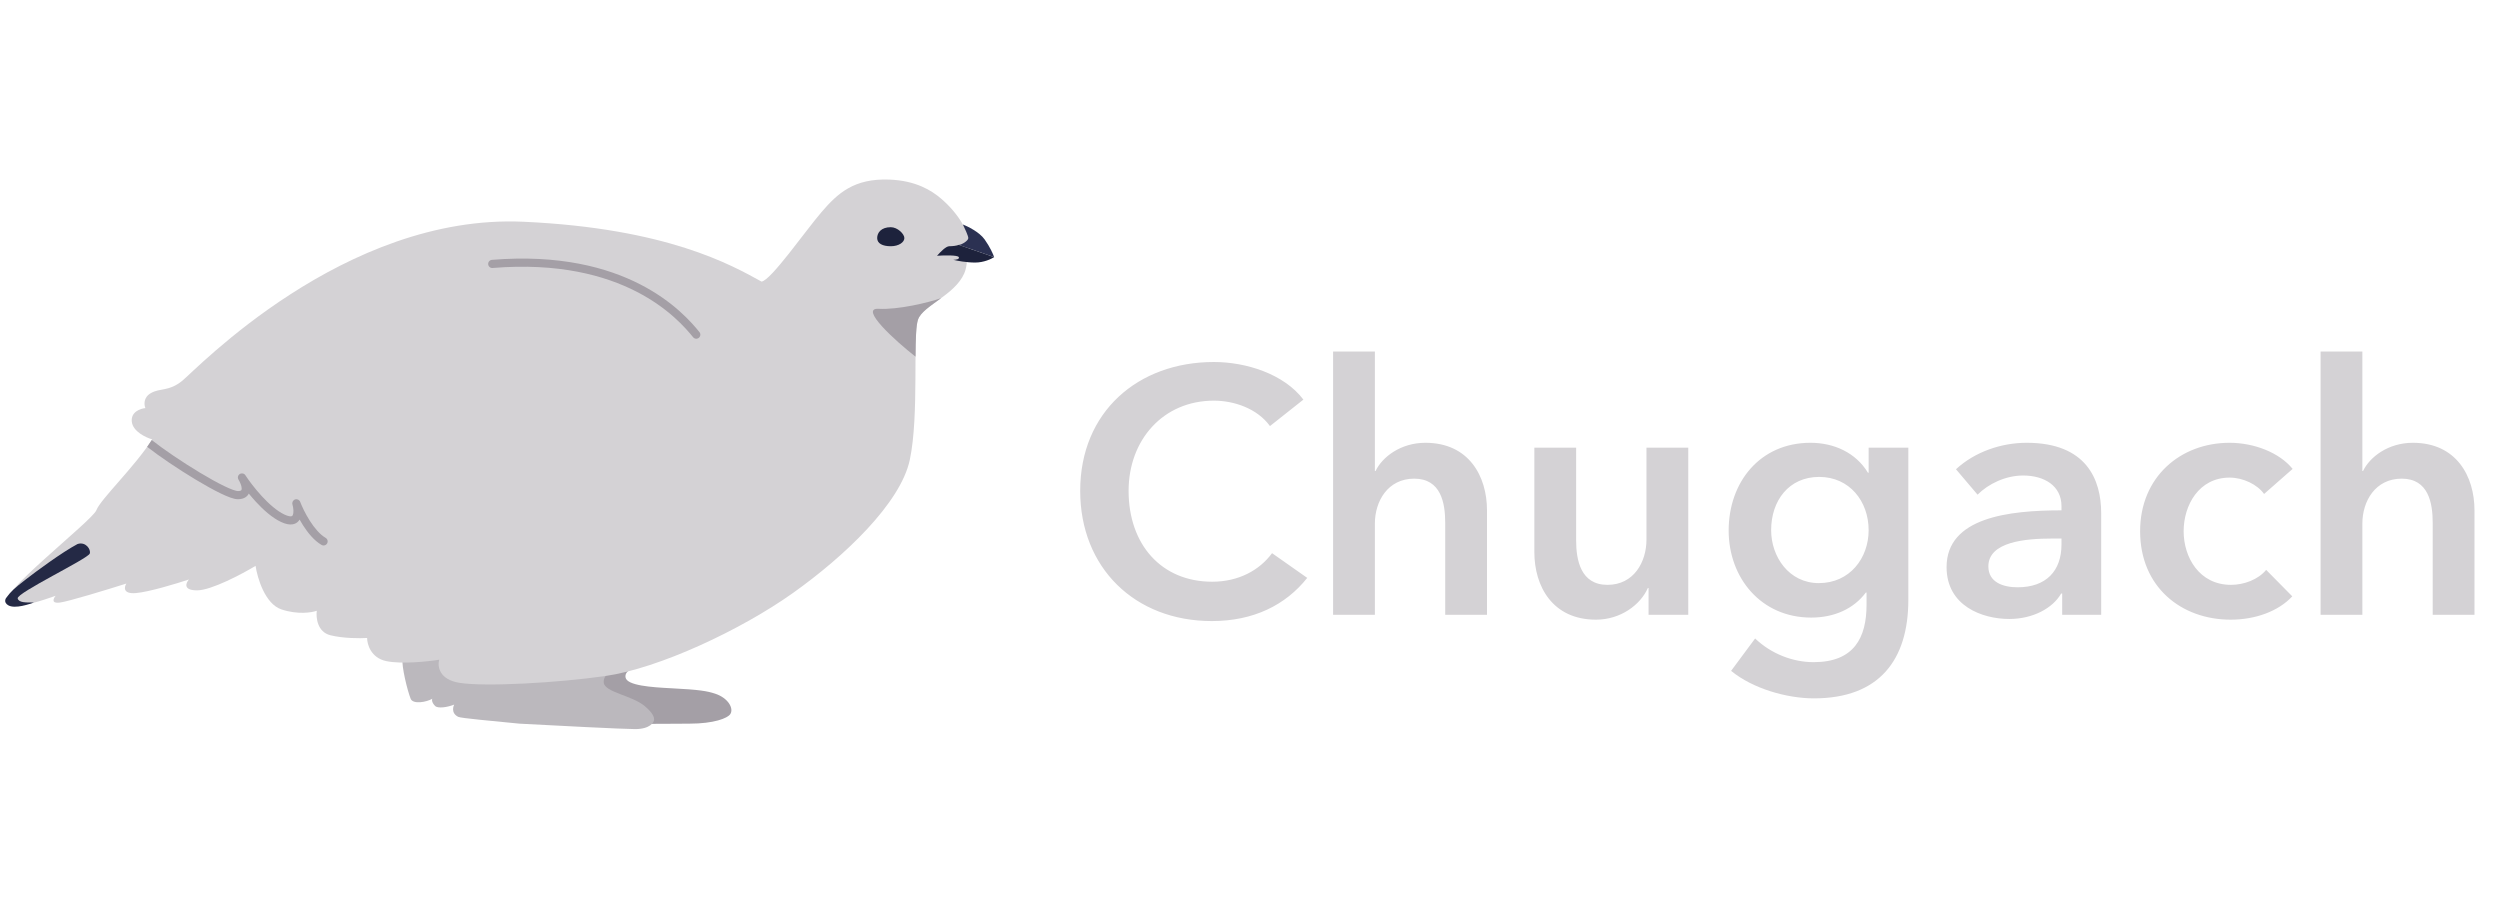 <svg width="919" height="334" viewBox="0 0 919 334" fill="none" xmlns="http://www.w3.org/2000/svg">
<path d="M229.948 249.016C229.548 246.616 232.781 245.349 234.448 245.016L212.448 243.016L228.448 263.016L237.448 266.016C237.614 266.182 246.248 266.016 253.448 266.016C262.448 266.016 267.448 264.016 268.448 262.516C269.827 260.447 267.691 256.597 262.948 255.016C259.948 254.016 256.948 253.516 246.948 253.016C239.44 252.64 230.448 252.016 229.948 249.016Z" fill="#A49FA6"/>
<path d="M226.948 245.016C225.114 245.849 221.548 248.216 221.948 251.016C222.448 254.516 232.322 255.661 236.948 259.516C239.948 262.016 240.448 263.516 240.448 264.516C240.448 265.516 238.948 268.016 233.448 268.016C229.048 268.016 203.281 266.682 190.948 266.016C180.948 265.016 169.448 264.016 168.448 263.516C165.563 262.073 166.781 259.349 166.948 259.016C164.448 260.016 160.948 260.516 159.948 259.516C158.56 258.129 158.762 256.991 158.928 256.855C156.751 258.125 151.796 259.009 150.948 256.843C149.748 253.781 147.614 245.182 147.948 242.016L172.948 235.516L226.948 245.016Z" fill="#BBB8BD"/>
<path d="M301.948 78.016C295.948 85.016 283.448 103.016 279.948 103.516C269 97.484 245.248 83.916 192.448 81.516C126.448 78.516 71.948 136.016 66.948 140.016C61.948 144.016 58.948 142.516 55.448 144.516C52.648 146.116 52.948 148.849 53.448 150.016C51.614 150.182 48.048 151.416 48.448 155.016C48.848 158.616 53.614 160.849 55.948 161.516C49.614 171.516 36.948 183.516 35.448 187.516C33.948 191.516 -3.436 220.229 3 221.984C8.5 223.484 15.448 220.682 20.448 219.016C19.614 220.016 18.748 221.916 21.948 221.516C25.148 221.116 39.614 216.682 46.448 214.516C45.614 215.849 45.148 218.416 49.948 218.016C54.748 217.616 64.948 214.516 69.448 213.016C68.281 214.349 67.248 217.016 72.448 217.016C77.648 217.016 88.948 211.016 93.948 208.016C94.614 212.516 97.448 222.016 103.448 224.016C109.448 226.016 114.614 225.182 116.448 224.516C116.114 227.016 116.648 232.316 121.448 233.516C126.248 234.716 132.448 234.682 134.948 234.516C134.948 236.849 136.348 241.816 141.948 243.016C147.548 244.216 157.281 243.182 161.448 242.516C160.781 244.849 161.348 249.816 168.948 251.016C178.448 252.516 204.948 251.016 222.448 248.516C242.273 245.683 272.448 231.516 291.448 218.016C310.448 204.516 331.068 184.948 334.448 169.016C337.948 152.516 335.448 123.516 337.448 117.516C339.158 112.385 350.948 108.516 354.448 100.516C354.938 99.394 355.448 97.516 355.448 95.516C355.936 92.904 356.61 89.917 356.448 87.516C356.33 85.78 354.312 83.153 353.948 82.516C351.948 79.016 349.213 75.815 345.948 73.016C342.448 70.016 336.687 66.39 326.948 66.016C313.948 65.516 307.948 71.016 301.948 78.016Z" fill="#D4D2D5"/>
<path d="M332.448 87.516C332.448 86.016 329.948 83.516 327.448 83.516C323.948 83.516 322.448 85.516 322.448 87.516C322.448 89.516 324.448 90.516 327.448 90.516C330.448 90.516 332.448 89.016 332.448 87.516Z" fill="#1D223C"/>
<path d="M361.948 88.016C359.948 85.216 355.614 83.182 353.948 82.516C354.614 83.849 355.948 86.716 355.948 87.516C355.948 88.516 353.448 90.016 352.448 90.016L365.448 94.516C365.114 93.516 363.948 90.816 361.948 88.016Z" fill="#2B3152"/>
<path d="M358.448 96.516C361.648 96.516 364.448 95.182 365.448 94.516L352.448 90.016C351.614 90.349 350.148 90.516 348.948 90.516C347.748 90.516 345.781 92.516 344.448 94.016C346.948 93.849 352.048 93.716 352.448 94.516C352.848 95.316 351.281 95.516 350.448 95.516C351.781 95.849 355.248 96.516 358.448 96.516Z" fill="#1D223C"/>
<path d="M345.974 109.578C342.122 112.408 338.358 114.785 337.448 117.516C336.734 119.656 336.595 124.723 336.55 131.106C336.549 131.107 336.549 131.108 336.548 131.109C329.048 125.276 315.748 113.116 322.948 113.516C330.142 113.915 341.301 111.245 345.974 109.578Z" fill="#A49FA6"/>
<path d="M55.876 161.838C60.146 165.205 67.115 169.919 73.57 173.792C76.795 175.728 79.866 177.438 82.386 178.659C83.647 179.269 84.748 179.746 85.648 180.067C86.588 180.403 87.169 180.516 87.448 180.516C88.321 180.516 88.606 180.302 88.678 180.232C88.742 180.17 88.851 180.014 88.848 179.587C88.842 178.648 88.29 177.31 87.67 176.302C87.24 175.603 87.452 174.689 88.145 174.25C88.838 173.81 89.756 174.009 90.204 174.697C91.413 176.55 93.613 179.534 96.239 182.388C98.89 185.27 101.855 187.884 104.582 189.157C105.961 189.8 106.736 189.853 107.106 189.785C107.361 189.738 107.507 189.627 107.641 189.329C107.807 188.957 107.898 188.367 107.864 187.602C107.831 186.861 107.686 186.08 107.502 185.417C107.288 184.645 107.719 183.841 108.48 183.591C109.241 183.341 110.064 183.733 110.349 184.482C110.983 186.146 112.239 188.854 113.911 191.471C115.606 194.123 117.616 196.503 119.703 197.72C120.419 198.138 120.661 199.056 120.244 199.772C119.826 200.487 118.907 200.729 118.192 200.312C115.479 198.73 113.155 195.86 111.383 193.086C110.94 192.393 110.525 191.695 110.14 191.008C109.633 191.851 108.82 192.519 107.649 192.735C106.389 192.967 104.933 192.632 103.313 191.875C100.041 190.348 96.755 187.379 94.032 184.419C93.115 183.423 92.25 182.41 91.454 181.432C91.291 181.767 91.071 182.089 90.774 182.378C89.943 183.189 88.773 183.516 87.448 183.516C86.626 183.516 85.637 183.249 84.639 182.893C83.6 182.522 82.393 181.994 81.079 181.358C78.447 180.084 75.292 178.325 72.026 176.365C65.536 172.47 58.5 167.717 54.097 164.254C54.694 163.418 55.257 162.588 55.782 161.771C55.813 161.792 55.846 161.814 55.876 161.838Z" fill="#A49FA6"/>
<path d="M255.948 123.016C250.281 116.016 229.948 93.016 180.948 97.016" stroke="#A49FA6" stroke-width="3" stroke-linecap="round"/>
<path d="M9.5 212.984C13.1 210.184 22.833 202.984 28.5 199.984C31.5 198.984 33.5 201.984 33 203.484C32.367 205.381 6 217.984 6.5 219.984C6.9 221.584 9.5 221.484 12.5 221.484C11 221.984 5.5 223.984 3 222.484C1.251 221.435 2 219.984 2.5 219.484C4 217.484 5 216.484 9.5 212.984Z" fill="#242945"/>
<path d="M479.128 146.896L466.84 156.624C462.104 150.096 453.528 147.28 446.232 147.28C427.544 147.28 414.872 161.744 414.872 180.432C414.872 200.144 426.904 213.84 445.592 213.84C455.32 213.84 463 209.616 467.608 203.344L480.536 212.432C472.6 222.416 460.824 228.304 445.464 228.304C417.176 228.304 397.08 208.72 397.08 180.432C397.08 151.376 418.328 133.072 446.232 133.072C458.008 133.072 471.96 137.424 479.128 146.896ZM523.965 162.768C539.965 162.768 546.621 175.056 546.621 187.6V226H531.261V192.208C531.261 184.912 529.725 175.952 519.869 175.952C510.141 175.952 505.405 184.272 505.405 192.464V226H490.045V129.232H505.405V173.136H505.661C508.093 168.016 514.877 162.768 523.965 162.768ZM620.603 164.56V226H606.011V216.144H605.755C603.067 222.288 595.771 227.792 586.683 227.792C570.683 227.792 564.027 215.504 564.027 202.96V164.56H579.387V198.608C579.387 205.904 581.051 214.992 590.907 214.992C600.635 214.992 605.243 206.544 605.243 198.352V164.56H620.603ZM686.911 164.56H701.503V220.496C701.503 242.64 690.751 256.72 666.815 256.72C656.831 256.72 644.287 253.136 636.351 246.608L645.183 234.704C651.071 240.336 659.007 243.408 666.687 243.408C681.535 243.408 686.143 234.448 686.143 222.288V217.808H685.887C681.407 223.824 674.239 227.024 665.791 227.024C647.359 227.024 635.455 212.432 635.455 195.024C635.455 177.232 646.975 162.768 665.535 162.768C674.111 162.768 682.175 166.352 686.655 173.776H686.911V164.56ZM668.735 175.312C657.599 175.312 651.071 184.016 651.071 194.896C651.071 204.624 657.599 214.352 668.607 214.352C679.999 214.352 686.911 205.136 686.911 194.896C686.911 184.272 679.871 175.312 668.735 175.312ZM758.058 226V218.192H757.674C754.602 223.568 747.306 227.536 738.602 227.536C728.746 227.536 715.562 222.8 715.562 208.464C715.562 190.16 738.602 187.6 757.802 187.6V186.064C757.802 178.512 751.402 174.8 743.722 174.8C737.194 174.8 730.922 177.872 726.954 181.84L719.018 172.496C725.93 166.096 735.658 162.768 745.002 162.768C767.018 162.768 772.394 176.336 772.394 188.624V226H758.058ZM757.802 200.144V197.968H754.346C744.618 197.968 730.922 199.12 730.922 208.208C730.922 214.096 736.426 215.888 741.674 215.888C752.17 215.888 757.802 209.872 757.802 200.144ZM842.769 172.368L832.273 181.584C829.841 178.128 824.593 175.568 819.601 175.568C808.337 175.568 802.705 185.68 802.705 195.28C802.705 204.88 808.465 214.992 820.113 214.992C824.849 214.992 830.097 213.072 833.041 209.488L842.641 219.216C837.521 224.72 829.073 227.792 819.985 227.792C801.809 227.792 786.705 215.76 786.705 195.28C786.705 175.312 801.553 162.768 819.601 162.768C828.561 162.768 837.905 166.352 842.769 172.368ZM886.965 162.768C902.965 162.768 909.621 175.056 909.621 187.6V226H894.261V192.208C894.261 184.912 892.725 175.952 882.869 175.952C873.141 175.952 868.405 184.272 868.405 192.464V226H853.045V129.232H868.405V173.136H868.661C871.093 168.016 877.877 162.768 886.965 162.768Z" fill="#D4D2D5"/>
</svg>
